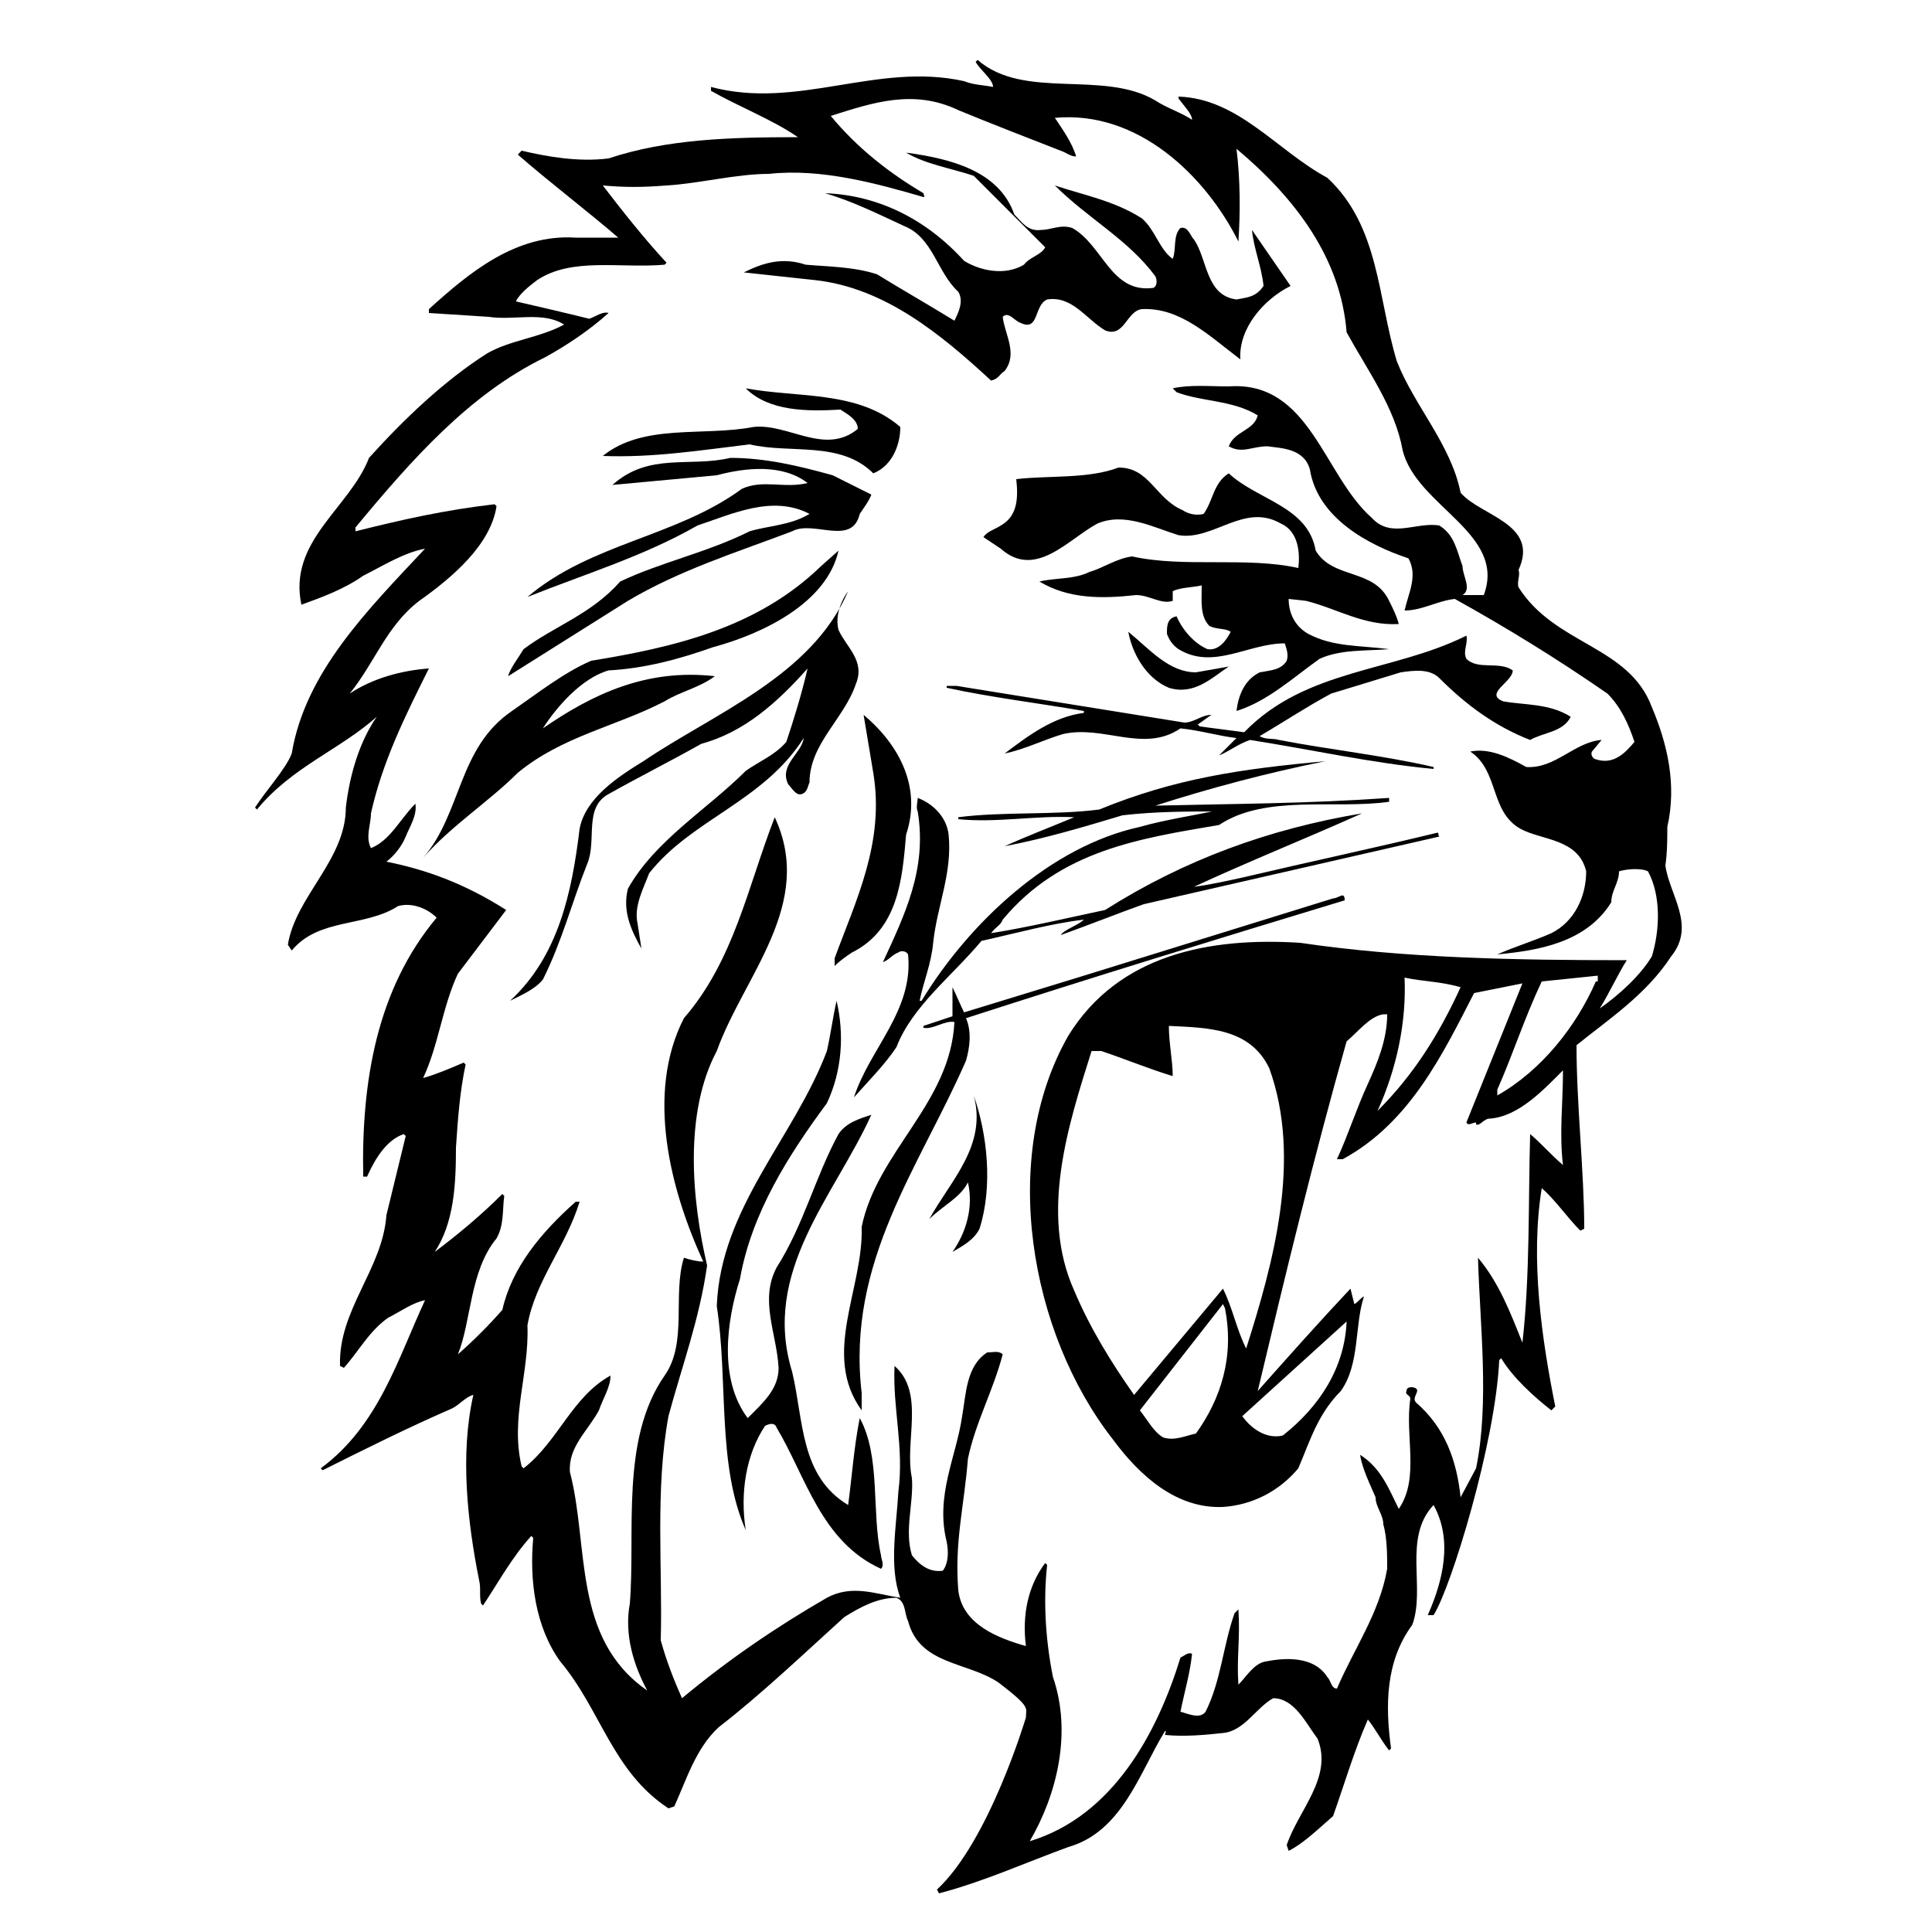 <?xml version="1.0" encoding="utf-8"?>
<!-- Generator: Adobe Illustrator 18.1.1, SVG Export Plug-In . SVG Version: 6.00 Build 0)  -->
<!DOCTYPE svg PUBLIC "-//W3C//DTD SVG 1.1//EN" "http://www.w3.org/Graphics/SVG/1.1/DTD/svg11.dtd">
<svg version="1.1" xmlns="http://www.w3.org/2000/svg" xmlns:xlink="http://www.w3.org/1999/xlink" x="0px" y="0px"
	 viewBox="0 0 100 100" enable-background="new 0 0 100 100" xml:space="preserve">

	 
<g id="AREA_1">
	<g>
		<path d="M86.2,44.8c0.1-0.7,0.1-1.4,0.1-2c0.5-2.2,0-4.3-0.8-6.2c-1.2-3.2-5-3.2-6.9-6.2c-0.1-0.3,0.1-0.6,0-0.9
			c1.1-2.4-2-2.8-3-4c-0.5-2.5-2.4-4.5-3.3-6.8c-1-3.3-0.9-7-3.6-9.5C66.1,7.8,64.1,5.1,61,5L61,5.1c0.3,0.4,0.7,0.8,0.7,1.1
			c-0.6-0.4-1.3-0.6-1.9-1c-2.7-1.6-6.8,0-9.2-2.1l-0.1,0.1c0.2,0.4,0.9,0.9,0.9,1.3c-0.5-0.1-1-0.1-1.5-0.3
			c-4.5-1-8.6,1.5-13.1,0.3l0,0.2c1.4,0.8,3.2,1.5,4.5,2.4c-3.5,0-6.8,0.1-9.8,1.1c-1.6,0.2-3.2-0.1-4.5-0.4l-0.2,0.2
			c1.6,1.4,3.7,3,5.2,4.3h-2.2c-3.1-0.2-5.5,1.8-7.6,3.7l0,0.2l3.1,0.2c1.3,0.2,2.8-0.3,3.9,0.4c-1.3,0.7-2.8,0.8-4,1.5
			c-2.2,1.4-4.3,3.4-6.1,5.4c-1,2.6-4.2,4.3-3.5,7.6c1.1-0.4,2.2-0.8,3.2-1.5c1-0.5,2.1-1.2,3.2-1.4c-3,3.2-6.2,6.4-6.9,10.6
			c-0.3,0.8-1.4,2-1.9,2.8l0.1,0.1c1.8-2.2,4.3-3.1,6.2-4.8c-0.9,1.3-1.4,3-1.6,4.7c0,2.7-2.6,4.6-3,7.1l0.2,0.3
			c1.4-1.7,3.8-1.2,5.5-2.3c0.7-0.2,1.5,0.1,2,0.6c-3.1,3.7-3.9,8.5-3.8,13.4l0.2,0c0.4-0.9,1-1.9,1.9-2.2l0.1,0.1l-1,4.1
			c-0.2,2.8-2.5,4.9-2.4,7.8l0.2,0.1c0.8-0.9,1.3-1.9,2.3-2.6c0.6-0.3,1.3-0.8,1.9-0.9c-1.4,3-2.4,6.5-5.4,8.7l0.1,0.1
			c2.2-1.1,4.4-2.2,6.7-3.2c0.4-0.2,0.7-0.6,1.1-0.7c-0.7,3.1-0.3,6.6,0.3,9.6c0.1,0.4,0,0.8,0.1,1.2l0.1,0.1
			c0.8-1.2,1.5-2.5,2.5-3.6l0.1,0.1c-0.2,2.2,0.1,4.6,1.4,6.4c2.1,2.5,2.7,5.7,5.6,7.6l0.3-0.1c0.6-1.3,1.1-3,2.3-4.1
			c2.2-1.7,4.4-3.8,6.5-5.7c0.8-0.5,1.7-1,2.7-1c0.5,0.2,0.4,0.8,0.6,1.2c0.6,2.3,3.1,2.1,4.7,3.2c1.7,1.3,1.4,1.3,1.4,1.8
			c0,0-1.9,6.4-4.6,8.9l0.1,0.2c2.3-0.6,4.5-1.6,6.7-2.4c2.8-0.8,3.7-3.9,5-6c0.1,0,0,0.1,0,0.2c1,0.1,2.1,0,3-0.1
			c1.1-0.1,1.7-1.3,2.6-1.8c1.1,0,1.7,1.3,2.3,2.1c0.8,2-1,3.7-1.6,5.5l0.1,0.3c0.8-0.4,1.6-1.2,2.3-1.8c0.6-1.7,1.1-3.4,1.8-5
			c0.4,0.5,0.7,1.1,1.1,1.6l0.1-0.1c-0.3-2.2-0.3-4.5,1.1-6.4c0.7-1.9-0.5-4.5,1.1-6.2c1,1.8,0.5,3.9-0.3,5.7l0.3,0
			c0.9-1.4,3.2-8.9,3.4-13.2l0.1-0.1c0.6,1,1.7,2,2.6,2.7l0.2-0.2c-0.7-3.5-1.3-7.6-0.7-11.3c0.7,0.6,1.3,1.5,2,2.2l0.2-0.1
			c0-2.9-0.4-6.4-0.4-9.5c1.6-1.3,3.6-2.6,4.9-4.6C87.8,47.9,86.4,46.3,86.2,44.8z M82.6,50.8c-1,2.3-2.8,4.6-5.1,5.9v-0.3
			c0.8-1.8,1.4-3.7,2.3-5.6l2.9-0.3V50.8z M85.5,49.5c-0.6,1-1.7,2-2.7,2.7c0.5-0.8,0.9-1.7,1.4-2.5c-5.7,0-11.5-0.1-16.9-0.9
			c-4.7-0.3-9.4,0.6-12,4.8c-3.6,6.3-2,15.4,2.3,20.9c1.4,1.9,3.3,3.6,5.7,3.5c1.5-0.1,2.9-0.8,3.9-2c0.6-1.4,1-2.8,2.2-4
			c1-1.4,0.7-3.4,1.2-4.9c-0.2,0.1-0.3,0.3-0.5,0.4l-0.2-0.8c-1.6,1.7-3.2,3.5-4.8,5.3c1.4-5.9,2.9-12.1,4.6-18.1
			c0.6-0.5,1.2-1.3,1.9-1.4h0.2c0,1.3-0.5,2.5-1,3.6c-0.6,1.3-1,2.6-1.6,3.9h0.3c3.5-1.9,5.2-5.5,6.8-8.6l2.5-0.5l-2.9,7.2
			c0.1,0.2,0.3,0,0.5,0v0.1c0.2,0.1,0.4-0.3,0.7-0.3c1.5-0.1,2.8-1.5,3.8-2.5c0,1.7-0.2,3.3,0,4.9c-0.6-0.5-1.1-1.1-1.7-1.6
			c-0.1,3.4,0,7.3-0.4,10.8c-0.6-1.5-1.2-3.1-2.3-4.4c0.1,3.5,0.6,7.5-0.1,10.9l-0.8,1.5c-0.2-1.9-0.8-3.6-2.3-4.9
			c-0.3-0.3,0.4-0.7-0.2-0.8c-0.1,0-0.3,0-0.3,0.2c-0.1,0.2,0.2,0.2,0.2,0.4c-0.3,1.9,0.5,4.1-0.6,5.7c-0.5-1-0.9-2.1-2-2.8
			c0.1,0.7,0.5,1.5,0.8,2.2c0,0.5,0.4,0.9,0.4,1.4c0.2,0.7,0.2,1.6,0.2,2.3c-0.4,2.3-1.7,4.1-2.6,6.2c-0.3,0-0.3-0.4-0.5-0.6
			c-0.7-1.1-2.2-1-3.2-0.8c-0.6,0.1-1,0.8-1.4,1.2c-0.1-1.4,0.1-2.4,0-3.9l-0.2,0.2c-0.6,1.7-0.7,3.5-1.5,5.1
			c-0.3,0.4-0.9,0.1-1.3,0c0.2-1,0.5-2,0.6-3c-0.2-0.1-0.4,0.1-0.6,0.2c-1.2,3.9-3.5,8.2-7.8,9.5c1.4-2.4,2.2-5.6,1.2-8.5
			c-0.4-2-0.5-4-0.3-5.8l-0.1-0.1c-0.9,1.2-1.2,2.7-1,4.3c-1.4-0.4-3.3-1.1-3.5-2.9c-0.2-2.5,0.3-4.3,0.5-6.8
			c0.4-1.9,1.3-3.5,1.8-5.4c-0.2-0.2-0.5-0.1-0.8-0.1c-1.1,0.7-1.1,2.2-1.3,3.3c-0.3,2.1-1.4,4.1-0.8,6.5c0.1,0.5,0.1,1.1-0.2,1.5
			c-0.7,0.1-1.2-0.3-1.6-0.8c-0.4-1.3,0.1-2.7,0-4c-0.4-1.9,0.7-4.4-0.9-5.8c-0.1,2.2,0.5,4.2,0.2,6.5c-0.1,1.8-0.5,3.9,0.1,5.5
			c-1.3-0.2-2.5-0.7-3.8,0c-2.6,1.5-5.1,3.2-7.5,5.2c-0.4-0.9-0.8-1.9-1.1-3c0.1-3.7-0.3-7.8,0.4-11.6c0.7-2.6,1.6-5,2-7.8
			c-0.8-3.4-1.2-7.9,0.5-11.1c1.4-3.9,5.1-7.6,3-12.1c-1.4,3.6-2.1,7.4-4.7,10.4c-2,3.9-0.7,8.9,1,12.6c-0.3,0-0.7-0.1-1-0.2
			c-0.6,1.9,0.2,4.4-1,6.1c-2.3,3.3-1.5,8.1-1.8,11.8c-0.3,1.6,0.2,3.2,0.9,4.5c-3.9-2.7-3-7.5-4-11.3c-0.1-1.3,0.9-2.1,1.5-3.2
			c0.2-0.6,0.6-1.2,0.6-1.8c-2,1.1-2.7,3.4-4.5,4.8l-0.1-0.1c-0.6-2.5,0.4-4.8,0.3-7.3c0.4-2.3,2-4.1,2.7-6.4h-0.2
			c-1.8,1.6-3.3,3.4-3.8,5.6c-0.7,0.8-1.5,1.6-2.3,2.3c0.7-1.7,0.6-4.3,2-6c0.4-0.7,0.3-1.5,0.4-2.2l-0.1-0.1
			c-1.1,1.1-2.3,2.1-3.5,3c1-1.5,1.1-3.5,1.1-5.4c0.1-1.5,0.2-2.9,0.5-4.3l-0.1-0.1c-0.7,0.3-1.4,0.6-2.1,0.8c0.8-1.7,1-3.7,1.8-5.4
			l2.5-3.3C24,45.7,22,45,20,44.6c0.4-0.3,0.8-0.8,1-1.3c0.2-0.5,0.6-1.1,0.5-1.7c-0.8,0.8-1.3,1.9-2.3,2.3c-0.3-0.6,0-1.2,0-1.8
			c0.6-2.7,1.8-5.1,3-7.5c-1.4,0.1-2.9,0.5-4.1,1.3c1.3-1.6,1.9-3.5,3.6-4.8c1.7-1.2,3.7-2.9,4-4.9l-0.1-0.1
			c-2.6,0.3-4.8,0.8-7.2,1.4v-0.2c2.9-3.5,5.9-6.9,9.8-8.8c1.1-0.6,2.3-1.4,3.3-2.3c-0.3-0.1-0.7,0.2-1,0.3
			c-1.2-0.3-2.5-0.6-3.8-0.9c0.2-0.4,0.7-0.8,1.1-1.1c1.8-1.2,4.3-0.6,6.6-0.8l0.1-0.1c-1.2-1.3-2.3-2.7-3.3-4c1.2,0.1,2,0.1,3.3,0
			C36.2,9.5,38.1,9,39.8,9c2.7-0.3,5.6,0.5,8,1.2c0.1,0,0-0.1,0-0.2c-1.7-1-3.4-2.3-4.8-4c2.2-0.7,4.3-1.4,6.6-0.3
			c1.7,0.7,3.5,1.4,5.3,2.1c0.3,0.1,0.5,0.3,0.8,0.3c-0.2-0.7-0.7-1.4-1.1-2c4.3-0.4,7.8,3,9.5,6.4C64.2,11,64.2,9.3,64,7.7
			c3.1,2.6,5.4,5.7,5.7,9.5c1.1,2,2.5,3.9,2.9,6.1c0.7,2.9,5.4,4.3,4.2,7.5h-1.1c0.5-0.3,0-1,0-1.5c-0.3-0.8-0.4-1.6-1.2-2.1
			c-1.2-0.2-2.5,0.7-3.5-0.4c-2.5-2.2-3.2-7.1-7.4-6.8c-1,0-2-0.1-2.9,0.1l0.2,0.2c1.3,0.5,2.9,0.4,4.2,1.2
			c-0.2,0.8-1.2,0.8-1.5,1.6c0.7,0.4,1.2,0,2,0c0.7,0.1,1.9,0.1,2.2,1.2c0.4,2.5,3,3.9,5.1,4.6c0.5,0.9,0,1.8-0.2,2.7
			c0.9,0,1.7-0.5,2.6-0.6c2.7,1.5,5.3,3.1,7.9,4.9c0.7,0.7,1.1,1.6,1.4,2.5c-0.5,0.6-1.1,1.2-2,0.9c-0.1,0-0.3-0.2-0.2-0.4l0.5-0.6
			c-1.4,0.1-2.4,1.5-3.9,1.4c-0.9-0.5-1.9-1-2.9-0.8c1.5,1,1,3.1,2.6,4c1.1,0.6,3,0.5,3.4,2.2c0,1.3-0.6,2.6-1.8,3.2
			c-0.9,0.4-1.9,0.7-2.8,1.1c2.1-0.2,4.6-0.6,5.9-2.7c0-0.6,0.4-1,0.4-1.6c0.3-0.1,1.1-0.2,1.5,0C86,46.4,85.9,48.2,85.5,49.5z
			 M75.6,51.1c-1.1,2.4-2.4,4.5-4.3,6.4c1-2.2,1.5-4.6,1.4-6.9C73.6,50.8,74.6,50.8,75.6,51.1z M63.3,66.7l-4.6,5.5
			c-1.2-1.7-2.3-3.5-3.1-5.4c-1.8-4-0.3-8.6,0.9-12.4H57c1.2,0.4,2.4,0.9,3.7,1.3c0-0.8-0.2-1.7-0.2-2.6c2,0.1,4.2,0.1,5.2,2.2
			c1.7,4.7,0.2,10.1-1.2,14.5C64,68.8,63.8,67.7,63.3,66.7z M69.7,68.4c-0.1,2.4-1.4,4.4-3.3,5.9c-0.8,0.2-1.6-0.3-2.1-1L69.7,68.4z
			 M61.9,74.2c-0.5,0.1-1.1,0.4-1.7,0.2c-0.5-0.3-0.8-0.9-1.2-1.4l4.3-5.5l0.1,0.2C63.9,70.2,63.2,72.4,61.9,74.2z"/>
		<g>
			<path d="M42.8,57.1c-2,2.7-3.9,5.7-4.5,9.1c-0.7,2.2-1.1,5.2,0.4,7.2c0.8-0.8,1.6-1.5,1.6-2.6c-0.1-1.8-1-3.5-0.1-5.2
				c1.4-2.2,2-4.7,3.2-6.9c0.4-0.6,1.1-0.8,1.7-1c-1.9,4.2-5.7,8.1-4.1,13.3c0.6,2.5,0.4,5.4,2.9,6.9c0.2-1.5,0.3-3,0.6-4.5
				c1.1,2,0.6,4.9,1.1,7.1c0,0.2,0.2,0.5,0,0.7c-3.1-1.4-3.9-4.8-5.4-7.3c-0.1-0.3-0.4-0.2-0.6-0.1c-1,1.5-1.3,3.5-1,5.4
				c-1.5-3.4-0.9-7.7-1.5-11.6c0.2-5.1,4-8.7,5.7-13.2c0.2-0.9,0.3-1.7,0.5-2.6C43.7,53.5,43.6,55.4,42.8,57.1L42.8,57.1z"/>
			<path d="M50.7,63.6c-0.3,0.6-0.9,0.9-1.4,1.2c0.7-1,1.1-2.3,0.8-3.6c-0.4,0.8-1.3,1.2-2,1.9c1.1-2,3-3.8,2.3-6.4
				C51.1,58.7,51.4,61.4,50.7,63.6L50.7,63.6z"/>
			<path d="M69.6,46.6c-6.6,2-13.1,4-19.6,6.1c0.3,0.7,0.2,1.5,0,2.2c-2.4,5.5-6.2,10.4-5.4,17.2V73c-2.1-2.9,0.1-6.3,0-9.5
				c0.8-3.9,4.6-6.4,4.8-10.6c-0.5-0.1-1.1,0.4-1.6,0.3v-0.1l1.5-0.5v-1.5c0.2,0.4,0.4,0.9,0.6,1.3l6.2-1.9l12.9-4
				C69.3,46.5,69.6,46.1,69.6,46.6L69.6,46.6z"/>
			<path d="M68.6,39.4c-3,0.6-6,1.4-8.8,2.3c4.1-0.1,7.8-0.1,12.1-0.4v0.2c-2.8,0.4-6.4-0.4-8.8,1.2c-4.1,0.7-8.2,1.3-11.2,4.9
				c-0.1,0.3-0.4,0.4-0.6,0.7c1.9-0.3,4-0.8,5.9-1.2c4.1-2.6,8.5-4.2,13.3-5c-2.9,1.3-5.9,2.5-8.7,3.8c0.8-0.1,1.7-0.3,2.6-0.5
				c3.4-0.8,6.7-1.5,10-2.3c0.1,0,0,0.1,0.1,0.2l-15.3,3.5c-1.4,0.5-2.9,1.1-4.3,1.6c0.2-0.3,0.9-0.5,1.2-0.8
				c-1.7,0.2-3.5,0.7-5.3,1.1c-1.5,1.8-3.6,3.4-4.4,5.5c-0.6,0.9-1.4,1.7-2.2,2.6c0.8-2.5,3.1-4.5,2.8-7.4c-0.1-0.2-0.4-0.2-0.5-0.1
				c-0.3,0.1-0.5,0.4-0.8,0.5c1.1-2.4,2.3-4.8,1.8-7.8c-0.1-0.2,0-0.5,0-0.7c0.8,0.3,1.5,1,1.6,1.9c0.2,2-0.6,3.7-0.8,5.6
				c-0.1,1.1-0.5,2-0.7,3l0.1,0c2.5-4.1,6.7-8,11.3-9c1.4-0.4,2.9-0.6,4.2-0.9V42c-1.7,0-3.4,0-5.1,0.2c-2,0.6-4,1.2-6.1,1.6
				c1.1-0.5,2.4-1,3.6-1.5c-2-0.1-4,0.3-6,0.1v-0.1c2.3-0.3,5-0.1,7.3-0.4C60.8,40.3,64.2,39.8,68.6,39.4L68.6,39.4z"/>
			<path d="M46.9,43.2c-0.2,2.3-0.4,4.9-2.8,6.1c-0.3,0.2-0.6,0.4-0.9,0.7v-0.4c1.1-3,2.6-6,2-9.6l-0.5-3
				C46.6,38.6,47.7,40.8,46.9,43.2L46.9,43.2z"/>
			<path d="M61.9,34.8l1.7-0.3c-0.9,0.6-1.8,1.5-3.1,1.1c-1.2-0.5-1.9-1.8-2.1-2.9C59.5,33.6,60.5,34.8,61.9,34.8L61.9,34.8z"/>
			<path d="M75.9,34.1c0.6,0.6,1.7,0.1,2.4,0.6c0,0.6-1.5,1.2-0.5,1.6c1.1,0.2,2.4,0.1,3.5,0.8c-0.4,0.8-1.4,0.8-2.1,1.2
				c-1.8-0.7-3.3-1.8-4.7-3.2c-0.5-0.5-1.3-0.4-2-0.3l-3.6,1.1c-1.3,0.7-2.5,1.5-3.7,2.2c0.3,0.2,0.7,0.1,1,0.2
				c2.6,0.5,5.4,0.8,8,1.4v0.1c-3.2-0.3-6.3-1-9.5-1.5c-0.6,0.2-1.1,0.6-1.6,0.8l0.9-0.9c-0.9-0.1-1.9-0.4-2.9-0.5
				c-1.9,1.3-4-0.2-6.1,0.3c-1,0.3-2,0.8-3,1c1.2-0.9,2.5-1.9,4.1-2.1v-0.1c-2.3-0.4-4.8-0.7-7.1-1.2v-0.1h0.5l11.8,1.9
				c0.5,0,0.9-0.4,1.4-0.4L62,37.5l0.1,0.1l2.3,0.3c3.2-3.3,7.7-3.1,11.5-5C76,33.3,75.7,33.7,75.9,34.1L75.9,34.1z"/>
			<path d="M43.4,32.6c0.4,0.9,1.4,1.6,0.9,2.8c-0.6,1.8-2.4,3.1-2.4,5.1c-0.1,0.2-0.1,0.5-0.4,0.6c-0.3,0.1-0.5-0.3-0.7-0.5
				c-0.5-1,0.7-1.6,0.8-2.4c-2.1,3.3-5.8,4.2-8,7c-0.3,0.8-0.8,1.7-0.6,2.6l0.2,1.3c-0.5-0.9-1-1.9-0.7-3.1c1.4-2.5,4.1-4.1,6.1-6.1
				c0.7-0.5,1.5-0.8,2.1-1.5c0.4-1.2,0.8-2.5,1.1-3.8l0,0c-1.6,1.8-3.3,3.3-5.5,3.9c-1.6,0.9-3.2,1.7-4.8,2.6
				c-1.3,0.7-0.6,2.4-1.1,3.6c-0.8,2-1.3,4-2.3,6c-0.4,0.5-1.1,0.8-1.7,1.1c2.5-2.3,3.2-5.6,3.6-8.9c0.3-1.6,2-2.7,3.3-3.5
				c3.7-2.5,8.7-4.4,10.6-8.8C43.6,31,43.2,31.8,43.4,32.6L43.4,32.6z"/>
			<path d="M36.9,33.5c-1.7,0.6-3.5,1.1-5.4,1.2c-1.4,0.4-2.7,1.9-3.4,3c2.6-1.8,5.4-3.1,8.9-2.7c-0.8,0.6-1.8,0.8-2.6,1.3
				c-2.5,1.3-5.3,1.8-7.6,3.7c-1.5,1.5-3.4,2.7-4.9,4.4c2-2.3,1.8-5.7,4.6-7.6c1.3-0.9,2.7-2,4.1-2.6c4.3-0.7,8.6-1.7,11.9-4.9
				l0.9-0.8C42.8,31.2,39.5,32.8,36.9,33.5L36.9,33.5z"/>
			<path d="M61.2,26.4c0.3,0.2,0.7,0.3,1.1,0.2c0.5-0.7,0.5-1.6,1.3-2.1c1.5,1.4,4.1,1.7,4.5,4c0.9,1.5,3,0.9,3.8,2.6
				c0.2,0.4,0.4,0.8,0.5,1.2c-1.8,0.1-3.2-0.8-4.8-1.2L66.7,31c0,0.7,0.3,1.4,1,1.8c1.3,0.7,2.7,0.6,4.2,0.8c-1.2,0.1-2.5,0-3.6,0.5
				c-1.4,1-2.7,2.2-4.3,2.7c0.1-0.8,0.4-1.6,1.2-2c0.5-0.1,1.1-0.1,1.4-0.6c0.1-0.3,0-0.6-0.1-0.9c-1.9,0-3.7,1.4-5.5,0.3
				c-0.3-0.2-0.5-0.5-0.6-0.8c0-0.4,0-0.8,0.5-0.9c0.3,0.7,0.9,1.4,1.6,1.7c0.6,0.1,1-0.5,1.2-0.9c-0.3-0.2-0.7-0.1-1.1-0.3
				c-0.5-0.5-0.4-1.3-0.4-2.1c-0.4,0.1-1.1,0.1-1.5,0.3l0,0.5c-0.6,0.2-1.2-0.3-1.9-0.3C57,31,55.3,31,53.8,30.1
				c0.8-0.2,1.8-0.1,2.6-0.5c0.7-0.2,1.4-0.7,2.2-0.8c2.7,0.6,5.9,0,8.6,0.6c0.1-0.8,0-1.9-0.9-2.3C64.4,26,62.8,28,61,27.7
				c-1.3-0.4-2.8-1.2-4.2-0.6c-1.5,0.8-3.2,2.9-5,1.3c-0.3-0.2-0.6-0.4-0.9-0.6c0.2-0.3,0.6-0.4,0.9-0.6c0.9-0.5,0.9-1.5,0.8-2.4
				c1.7-0.2,3.7,0,5.3-0.6C59.5,24.2,59.8,25.8,61.2,26.4L61.2,26.4z"/>
			<path d="M43.1,24.6l2,1c-0.1,0.3-0.4,0.7-0.6,1c-0.4,1.7-2.4,0.3-3.5,0.9c-2.9,1.1-5.8,2-8.5,3.6L26.3,35
				c0.1-0.4,0.5-0.9,0.8-1.4c1.6-1.2,3.5-1.8,5-3.5c2.1-1,4.5-1.5,6.7-2.6c1-0.3,2.1-0.3,3.1-0.9c-1.9-1-4,0-5.8,0.6
				c-2.8,1.6-5.8,2.5-8.8,3.7c3.3-2.8,7.7-3.1,11.1-5.6c1.1-0.5,2.2,0,3.4-0.3c-1.3-1-3.2-0.8-4.7-0.4l-5.4,0.5
				c1.9-1.7,4-0.9,6.1-1.4C39.6,23.7,41.3,24.1,43.1,24.6L43.1,24.6z"/>
			<path d="M46.6,22.1c0,0.9-0.4,2-1.4,2.4c-1.7-1.7-4.3-1-6.4-1.5c-2.5,0.3-5,0.7-7.6,0.6c2.1-1.7,5.2-1,7.8-1.5
				c1.8-0.2,3.7,1.5,5.4,0.1c0-0.5-0.6-0.8-0.9-1c-1.7,0.1-3.7,0.1-4.9-1.1C41.3,20.6,44.4,20.2,46.6,22.1L46.6,22.1z"/>
			<path d="M52.5,11.1c0.4,0.4,0.7,0.9,1.4,0.8c0.5,0,1-0.3,1.6-0.1c1.6,0.9,2,3.4,4.2,3.1c0.2-0.1,0.2-0.4,0.1-0.6
				c-1.4-1.9-3.5-3-5.2-4.7c1.5,0.5,3.1,0.8,4.5,1.7c0.7,0.6,0.9,1.6,1.6,2.1c0.2-0.5,0-1.2,0.4-1.6c0.4-0.1,0.5,0.4,0.7,0.6
				c0.7,1,0.6,2.9,2.2,3.1c0.5-0.1,1-0.1,1.4-0.7c-0.1-1-0.5-1.9-0.6-2.9l2,2.9c-1.4,0.7-2.7,2.2-2.6,3.8c-1.6-1.2-3.1-2.7-5.1-2.6
				c-0.8,0.1-0.9,1.5-1.9,1.1c-1-0.6-1.7-1.8-3-1.6c-0.7,0.3-0.4,1.7-1.4,1.2c-0.3-0.1-0.6-0.6-0.9-0.3c0.1,0.9,0.8,1.9,0.1,2.8
				c-0.3,0.2-0.3,0.4-0.7,0.5c-2.6-2.4-5.5-4.8-9.1-5.2l-3.7-0.4c1-0.5,2-0.8,3.2-0.4c1.1,0.1,2.5,0.1,3.7,0.5
				c1.3,0.8,2.7,1.6,4,2.4c0.2-0.4,0.5-1,0.2-1.5c-1.1-1-1.3-2.8-2.8-3.4c-1.3-0.6-2.7-1.3-4.1-1.7c2.7,0.1,5.2,1.3,7.2,3.5
				c0.8,0.5,2.1,0.8,3.1,0.2c0.3-0.4,0.9-0.5,1.1-0.9l-3.7-3.7c-1.2-0.4-2.5-0.6-3.5-1.2C49.1,8.2,51.7,8.8,52.5,11.1L52.5,11.1z"/>
		</g>
	</g>
</g>
</svg>
